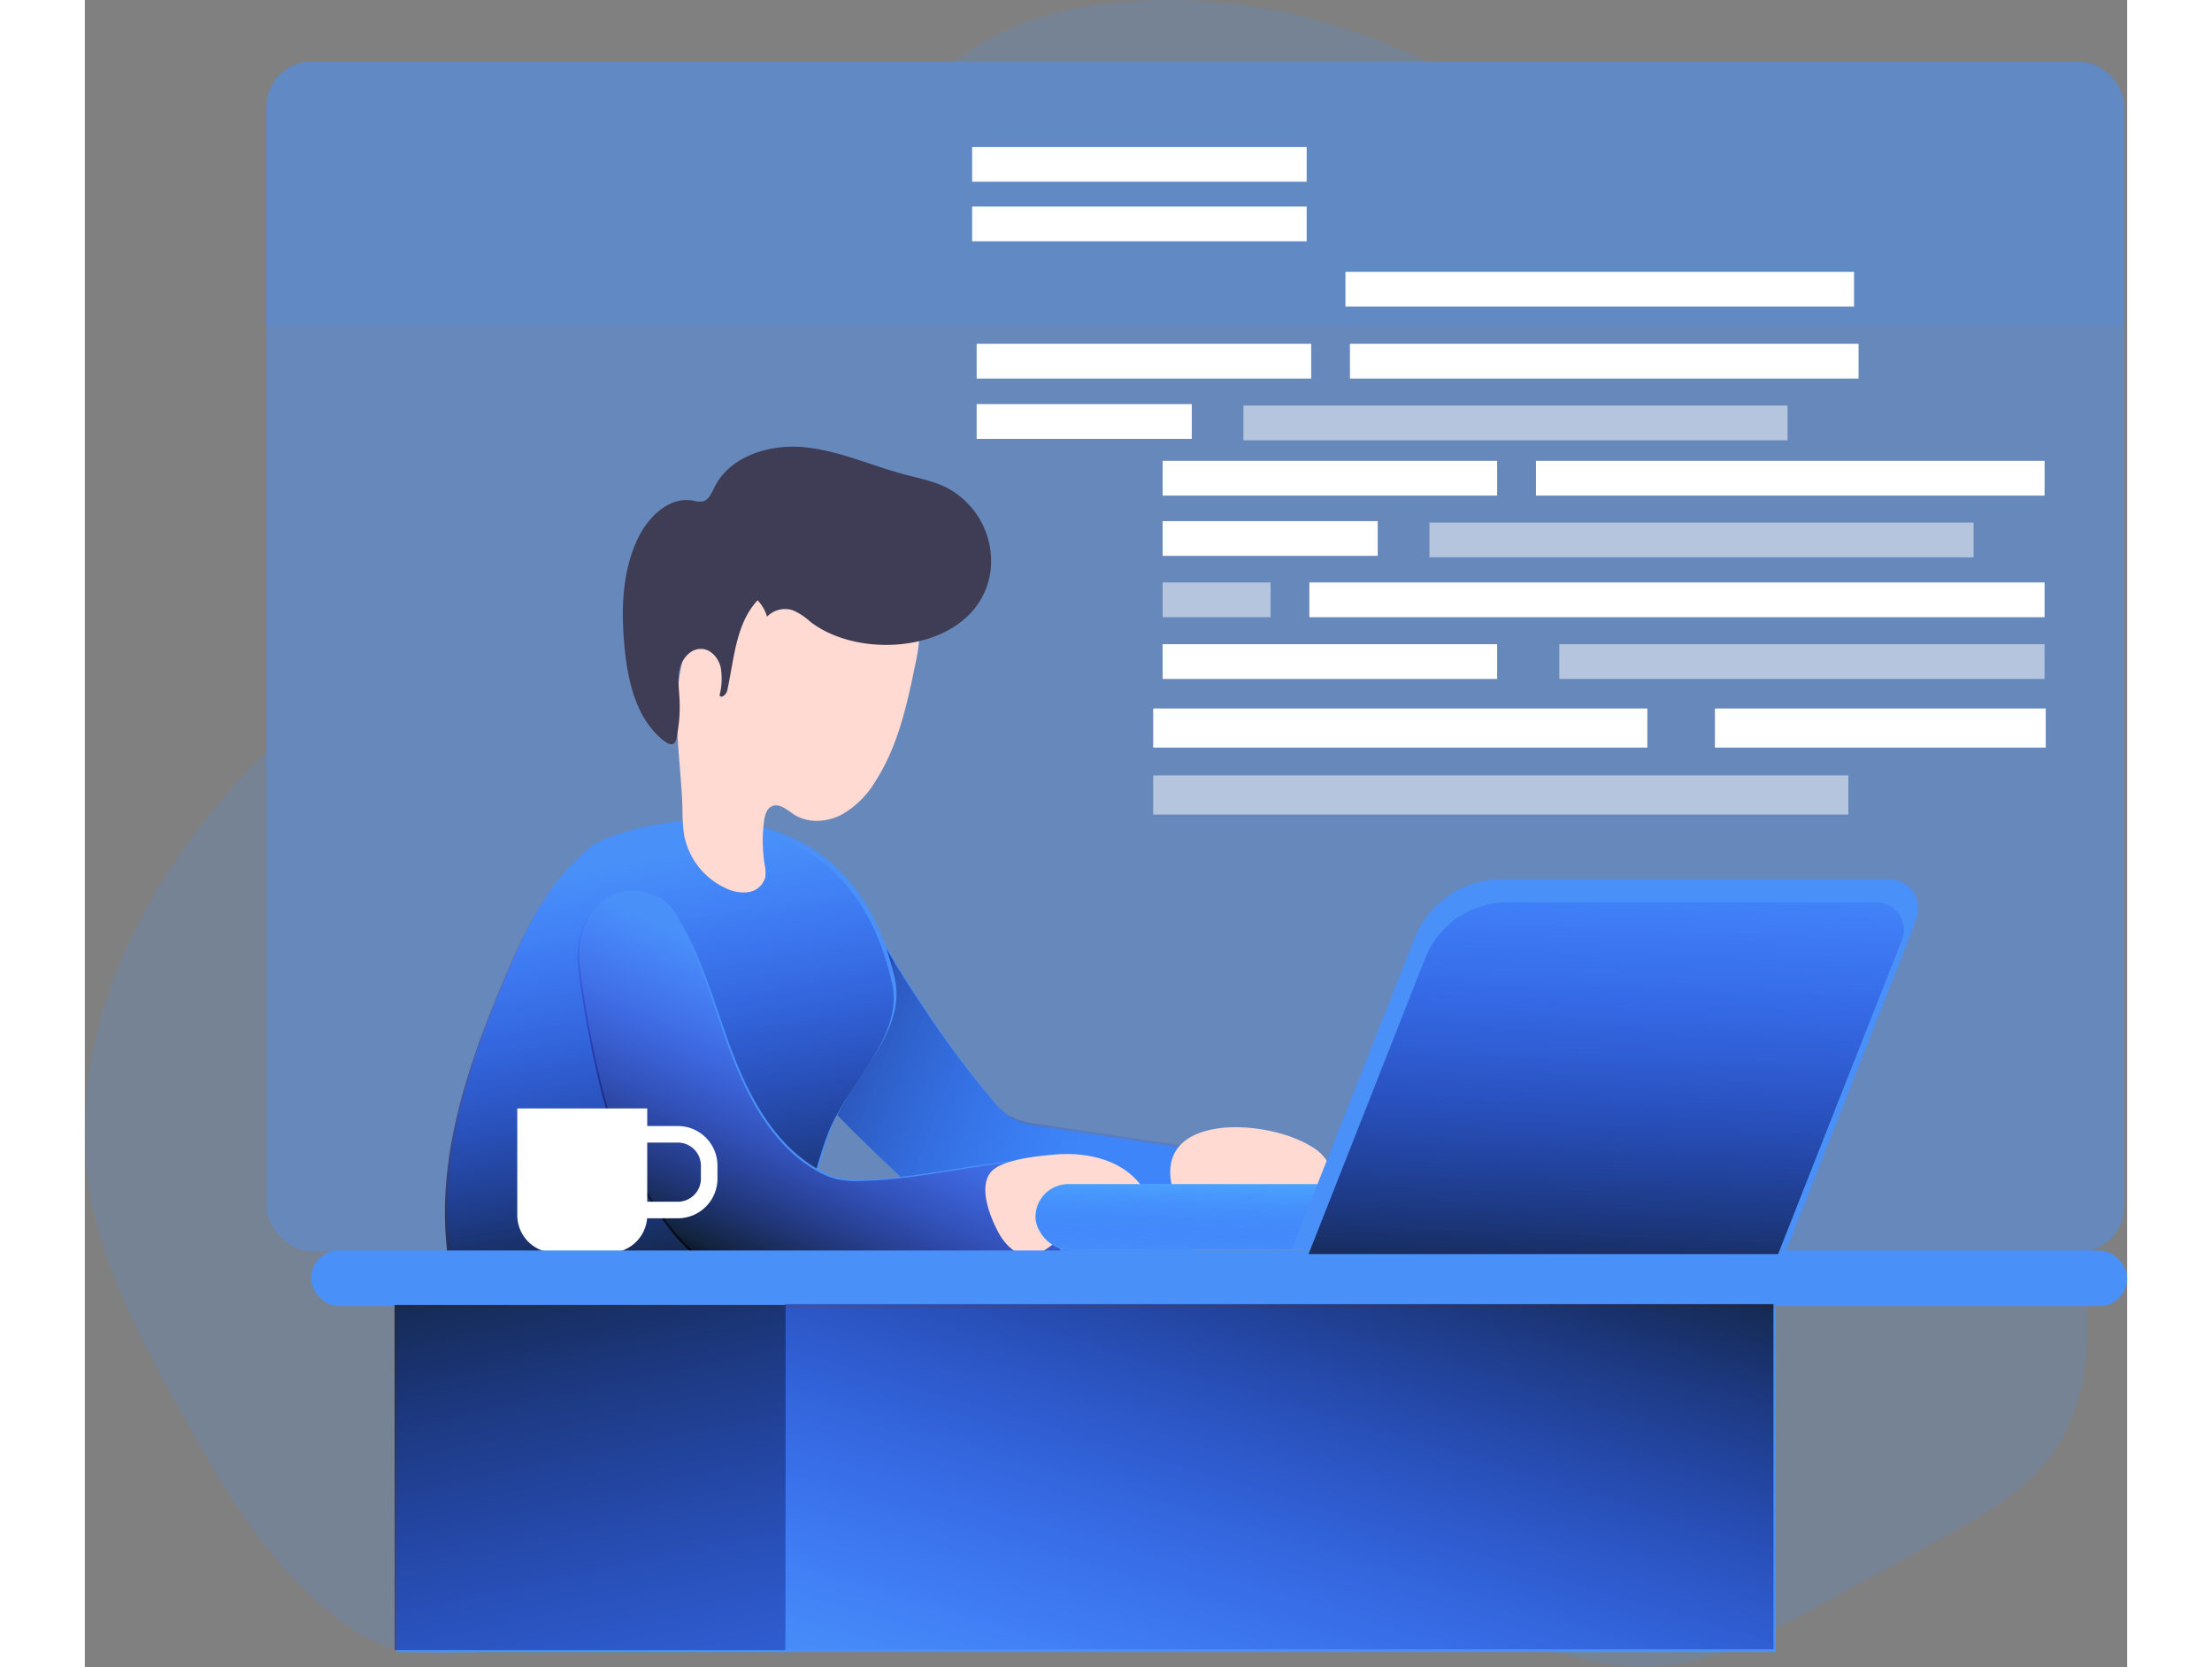 <?xml version="1.0" encoding="UTF-8" standalone="no"?>
<svg
   id="Layer_1"
   data-name="Layer 1"
   viewBox="0 0 407.22 332.41"
   width="406"
   height="306"
   class="illustration styles_illustrationTablet__1DWOa"
   version="1.1"
   sodipodi:docname="web-dev.svg"
   inkscape:version="1.4 (86a8ad7, 2024-10-11)"
   xmlns:inkscape="http://www.inkscape.org/namespaces/inkscape"
   xmlns:sodipodi="http://sodipodi.sourceforge.net/DTD/sodipodi-0.dtd"
   xmlns:xlink="http://www.w3.org/1999/xlink"
   xmlns="http://www.w3.org/2000/svg"
   xmlns:svg="http://www.w3.org/2000/svg">
  <rect x="0" y="0" width="407.22" height="332.41" fill="#808080" stroke="none"/>
  <sodipodi:namedview
     id="namedview41"
     pagecolor="#ffffff"
     bordercolor="#000000"
     borderopacity="0.25"
     inkscape:showpageshadow="2"
     inkscape:pageopacity="0.0"
     inkscape:pagecheckerboard="0"
     inkscape:deskcolor="#d1d1d1"
     inkscape:zoom="3.7666146"
     inkscape:cx="219.16232"
     inkscape:cy="-66.239854"
     inkscape:window-width="1920"
     inkscape:window-height="1017"
     inkscape:window-x="1912"
     inkscape:window-y="-8"
     inkscape:window-maximized="1"
     inkscape:current-layer="Layer_1" />
  <defs
     id="defs3">
    <linearGradient
       id="linearGradient295"
       x1="154.44"
       y1="220.63"
       x2="204.69"
       y2="239.78"
       gradientUnits="userSpaceOnUse"
       spreadMethod="pad">
      <stop
         offset="0.01"
         id="stop293"
         style="stop-color:#000000;stop-opacity:0;" />
      <stop
         offset="0.12"
         stop-opacity="0.75"
         id="stop294"
         style="stop-color:#4990f9;stop-opacity:1;" />
      <stop
         offset="1"
         stop-opacity="0"
         id="stop295"
         style="stop-color:#0000ff;stop-opacity:0;" />
    </linearGradient>
    <linearGradient
       id="linearGradient292"
       x1="154.44"
       y1="220.63"
       x2="204.69"
       y2="239.78"
       gradientUnits="userSpaceOnUse"
       spreadMethod="pad">
      <stop
         offset="0.01"
         id="stop290"
         style="stop-color:#000000;stop-opacity:1;" />
      <stop
         offset="0.12"
         stop-opacity="0.75"
         id="stop291" />
      <stop
         offset="1"
         stop-opacity="0"
         id="stop292"
         style="stop-color:#0000ff;stop-opacity:0.037;" />
    </linearGradient>
    <linearGradient
       id="linearGradient289"
       x1="154.44"
       y1="220.63"
       x2="204.69"
       y2="239.78"
       gradientUnits="userSpaceOnUse"
       spreadMethod="pad">
      <stop
         offset="0.01"
         id="stop287"
         style="stop-color:#000000;stop-opacity:0.344;" />
      <stop
         offset="0.12"
         stop-opacity="0.75"
         id="stop288" />
      <stop
         offset="1"
         stop-opacity="0"
         id="stop289" />
    </linearGradient>
    <linearGradient
       id="linearGradient286"
       x1="154.44"
       y1="220.63"
       x2="204.69"
       y2="239.78"
       gradientUnits="userSpaceOnUse"
       spreadMethod="pad">
      <stop
         offset="0.01"
         id="stop284"
         style="stop-color:#000000;stop-opacity:0.387;" />
      <stop
         offset="0.12"
         stop-opacity="0.75"
         id="stop285" />
      <stop
         offset="1"
         stop-opacity="0"
         id="stop286" />
    </linearGradient>
    <linearGradient
       id="linearGradient283"
       x1="154.44"
       y1="220.63"
       x2="204.69"
       y2="239.78"
       gradientUnits="userSpaceOnUse"
       spreadMethod="pad">
      <stop
         offset="0.01"
         id="stop281"
         style="stop-color:#000000;stop-opacity:0.562;" />
      <stop
         offset="0.12"
         stop-opacity="0.75"
         id="stop282" />
      <stop
         offset="1"
         stop-opacity="0"
         id="stop283" />
    </linearGradient>
    <linearGradient
       id="linearGradient280"
       x1="154.44"
       y1="220.63"
       x2="204.69"
       y2="239.78"
       gradientUnits="userSpaceOnUse"
       spreadMethod="pad">
      <stop
         offset="0.01"
         id="stop278"
         style="stop-color:#000000;stop-opacity:0.788;" />
      <stop
         offset="0.12"
         stop-opacity="0.75"
         id="stop279" />
      <stop
         offset="1"
         stop-opacity="0"
         id="stop280" />
    </linearGradient>
    <linearGradient
       id="linearGradient277"
       x1="154.44"
       y1="220.63"
       x2="204.69"
       y2="239.78"
       gradientUnits="userSpaceOnUse"
       spreadMethod="pad">
      <stop
         offset="0.01"
         id="stop275"
         style="stop-color:#000000;stop-opacity:0.881;" />
      <stop
         offset="0.12"
         stop-opacity="0.75"
         id="stop276" />
      <stop
         offset="1"
         stop-opacity="0"
         id="stop277" />
    </linearGradient>
    <linearGradient
       id="linearGradient274"
       x1="154.44"
       y1="220.63"
       x2="204.69"
       y2="239.78"
       gradientUnits="userSpaceOnUse"
       spreadMethod="pad">
      <stop
         offset="0.01"
         id="stop272" />
      <stop
         offset="0.12"
         stop-opacity="0.75"
         id="stop273"
         style="stop-color:#000000;stop-opacity:0.74;" />
      <stop
         offset="1"
         stop-opacity="0"
         id="stop274" />
    </linearGradient>
    <linearGradient
       id="linearGradient271"
       x1="154.44"
       y1="220.63"
       x2="204.69"
       y2="239.78"
       gradientUnits="userSpaceOnUse"
       spreadMethod="pad">
      <stop
         offset="0.01"
         id="stop269" />
      <stop
         offset="0.12"
         stop-opacity="0.75"
         id="stop270"
         style="stop-color:#000000;stop-opacity:0.74;" />
      <stop
         offset="1"
         stop-opacity="0"
         id="stop271" />
    </linearGradient>
    <linearGradient
       id="linearGradient268"
       x1="154.44"
       y1="220.63"
       x2="204.69"
       y2="239.78"
       gradientUnits="userSpaceOnUse"
       spreadMethod="pad">
      <stop
         offset="0.01"
         id="stop266" />
      <stop
         offset="0.12"
         stop-opacity="0.75"
         id="stop267"
         style="stop-color:#000000;stop-opacity:0.74;" />
      <stop
         offset="1"
         stop-opacity="0"
         id="stop268" />
    </linearGradient>
    <linearGradient
       id="linearGradient265"
       x1="154.44"
       y1="220.63"
       x2="204.69"
       y2="239.78"
       gradientUnits="userSpaceOnUse"
       spreadMethod="pad">
      <stop
         offset="0.01"
         id="stop263" />
      <stop
         offset="0.12"
         stop-opacity="0.75"
         id="stop264"
         style="stop-color:#000000;stop-opacity:0.74;" />
      <stop
         offset="1"
         stop-opacity="0"
         id="stop265" />
    </linearGradient>
    <linearGradient
       id="linearGradient262"
       x1="154.44"
       y1="220.63"
       x2="204.69"
       y2="239.78"
       gradientUnits="userSpaceOnUse"
       spreadMethod="pad">
      <stop
         offset="0.01"
         id="stop260" />
      <stop
         offset="0.12"
         stop-opacity="0.75"
         id="stop261"
         style="stop-color:#000000;stop-opacity:0.76;" />
      <stop
         offset="1"
         stop-opacity="0"
         id="stop262" />
    </linearGradient>
    <linearGradient
       id="linearGradient259"
       x1="154.44"
       y1="220.63"
       x2="204.69"
       y2="239.78"
       gradientUnits="userSpaceOnUse"
       spreadMethod="pad">
      <stop
         offset="0.01"
         id="stop257" />
      <stop
         offset="0.12"
         stop-opacity="0.75"
         id="stop258"
         style="stop-color:#000000;stop-opacity:0.5;" />
      <stop
         offset="1"
         stop-opacity="0"
         id="stop259" />
    </linearGradient>
    <linearGradient
       id="linearGradient256"
       x1="154.44"
       y1="220.63"
       x2="204.69"
       y2="239.78"
       gradientUnits="userSpaceOnUse"
       spreadMethod="pad">
      <stop
         offset="0.01"
         id="stop254" />
      <stop
         offset="0.12"
         stop-opacity="0.75"
         id="stop255"
         style="stop-color:#000000;stop-opacity:0.525;" />
      <stop
         offset="1"
         stop-opacity="0"
         id="stop256" />
    </linearGradient>
    <linearGradient
       id="linearGradient253"
       x1="154.44"
       y1="220.63"
       x2="204.69"
       y2="239.78"
       gradientUnits="userSpaceOnUse"
       spreadMethod="pad">
      <stop
         offset="0.01"
         id="stop251" />
      <stop
         offset="0.12"
         stop-opacity="0.75"
         id="stop252"
         style="stop-color:#000000;stop-opacity:0.65;" />
      <stop
         offset="1"
         stop-opacity="0"
         id="stop253" />
    </linearGradient>
    <linearGradient
       id="linearGradient250"
       x1="154.44"
       y1="220.63"
       x2="204.69"
       y2="239.78"
       gradientUnits="userSpaceOnUse"
       spreadMethod="pad">
      <stop
         offset="0.01"
         id="stop248" />
      <stop
         offset="0.12"
         stop-opacity="0.75"
         id="stop249"
         style="stop-color:#000000;stop-opacity:0.688;" />
      <stop
         offset="1"
         stop-opacity="0"
         id="stop250" />
    </linearGradient>
    <linearGradient
       id="linearGradient247"
       x1="154.44"
       y1="220.63"
       x2="204.69"
       y2="239.78"
       gradientUnits="userSpaceOnUse"
       spreadMethod="pad">
      <stop
         offset="0.01"
         id="stop245" />
      <stop
         offset="0.12"
         stop-opacity="0.75"
         id="stop246"
         style="stop-color:#000000;stop-opacity:0.694;" />
      <stop
         offset="1"
         stop-opacity="0"
         id="stop247" />
    </linearGradient>
    <linearGradient
       id="linearGradient244"
       x1="154.44"
       y1="220.63"
       x2="204.69"
       y2="239.78"
       gradientUnits="userSpaceOnUse"
       spreadMethod="pad">
      <stop
         offset="0.01"
         id="stop242" />
      <stop
         offset="0.12"
         stop-opacity="0.75"
         id="stop243"
         style="stop-color:#000000;stop-opacity:0.519;" />
      <stop
         offset="1"
         stop-opacity="0"
         id="stop244" />
    </linearGradient>
    <linearGradient
       id="linearGradient241"
       x1="154.44"
       y1="220.63"
       x2="204.69"
       y2="239.78"
       gradientUnits="userSpaceOnUse"
       spreadMethod="pad">
      <stop
         offset="0.01"
         id="stop239" />
      <stop
         offset="0.12"
         stop-opacity="0.75"
         id="stop240"
         style="stop-color:#000000;stop-opacity:0.5;" />
      <stop
         offset="1"
         stop-opacity="0"
         id="stop241" />
    </linearGradient>
    <linearGradient
       id="linearGradient238"
       x1="154.44"
       y1="220.63"
       x2="204.69"
       y2="239.78"
       gradientUnits="userSpaceOnUse"
       spreadMethod="pad">
      <stop
         offset="0.01"
         id="stop236" />
      <stop
         offset="0.12"
         stop-opacity="0.75"
         id="stop237"
         style="stop-color:#000000;stop-opacity:0.481;" />
      <stop
         offset="1"
         stop-opacity="0"
         id="stop238" />
    </linearGradient>
    <linearGradient
       id="linearGradient235"
       x1="154.44"
       y1="220.63"
       x2="204.69"
       y2="239.78"
       gradientUnits="userSpaceOnUse"
       spreadMethod="pad">
      <stop
         offset="0.01"
         id="stop233" />
      <stop
         offset="0.12"
         stop-opacity="0.75"
         id="stop234"
         style="stop-color:#000000;stop-opacity:0.394;" />
      <stop
         offset="1"
         stop-opacity="0"
         id="stop235" />
    </linearGradient>
    <linearGradient
       id="linearGradient232"
       x1="154.44"
       y1="220.63"
       x2="204.69"
       y2="239.78"
       gradientUnits="userSpaceOnUse"
       spreadMethod="pad">
      <stop
         offset="0.01"
         id="stop230" />
      <stop
         offset="0.12"
         stop-opacity="0.75"
         id="stop231"
         style="stop-color:#000000;stop-opacity:0.306;" />
      <stop
         offset="1"
         stop-opacity="0"
         id="stop232" />
    </linearGradient>
    <linearGradient
       id="linearGradient229"
       x1="154.44"
       y1="220.63"
       x2="204.69"
       y2="239.78"
       gradientUnits="userSpaceOnUse"
       spreadMethod="pad">
      <stop
         offset="0.01"
         id="stop227" />
      <stop
         offset="0.12"
         stop-opacity="0.75"
         id="stop228"
         style="stop-color:#000000;stop-opacity:0.3;" />
      <stop
         offset="1"
         stop-opacity="0"
         id="stop229" />
    </linearGradient>
    <linearGradient
       id="linearGradient226"
       x1="154.44"
       y1="220.63"
       x2="204.69"
       y2="239.78"
       gradientUnits="userSpaceOnUse"
       spreadMethod="pad">
      <stop
         offset="0.01"
         id="stop224" />
      <stop
         offset="0.12"
         stop-opacity="0.75"
         id="stop225"
         style="stop-color:#000000;stop-opacity:0.306;" />
      <stop
         offset="1"
         stop-opacity="0"
         id="stop226" />
    </linearGradient>
    <linearGradient
       id="linearGradient223"
       x1="154.44"
       y1="220.63"
       x2="204.69"
       y2="239.78"
       gradientUnits="userSpaceOnUse"
       spreadMethod="pad">
      <stop
         offset="0.01"
         id="stop221" />
      <stop
         offset="0.12"
         stop-opacity="0.75"
         id="stop222"
         style="stop-color:#000000;stop-opacity:0.325;" />
      <stop
         offset="1"
         stop-opacity="0"
         id="stop223" />
    </linearGradient>
    <linearGradient
       id="linearGradient220"
       x1="154.44"
       y1="220.63"
       x2="204.69"
       y2="239.78"
       gradientUnits="userSpaceOnUse"
       spreadMethod="pad">
      <stop
         offset="0.01"
         id="stop218" />
      <stop
         offset="0.12"
         stop-opacity="0.75"
         id="stop219"
         style="stop-color:#000000;stop-opacity:0.338;" />
      <stop
         offset="1"
         stop-opacity="0"
         id="stop220" />
    </linearGradient>
    <linearGradient
       id="linearGradient217"
       x1="154.44"
       y1="220.63"
       x2="204.69"
       y2="239.78"
       gradientUnits="userSpaceOnUse"
       spreadMethod="pad">
      <stop
         offset="0.01"
         id="stop215" />
      <stop
         offset="0.12"
         stop-opacity="0.75"
         id="stop216"
         style="stop-color:#000000;stop-opacity:0.363;" />
      <stop
         offset="1"
         stop-opacity="0"
         id="stop217" />
    </linearGradient>
    <linearGradient
       id="linearGradient214"
       x1="154.44"
       y1="220.63"
       x2="204.69"
       y2="239.78"
       gradientUnits="userSpaceOnUse"
       spreadMethod="pad">
      <stop
         offset="0.01"
         id="stop212" />
      <stop
         offset="0.12"
         stop-opacity="0.75"
         id="stop213"
         style="stop-color:#000000;stop-opacity:0.419;" />
      <stop
         offset="1"
         stop-opacity="0"
         id="stop214" />
    </linearGradient>
    <linearGradient
       id="linearGradient211"
       x1="154.44"
       y1="220.63"
       x2="204.69"
       y2="239.78"
       gradientUnits="userSpaceOnUse"
       spreadMethod="pad">
      <stop
         offset="0.01"
         id="stop209" />
      <stop
         offset="0.12"
         stop-opacity="0.75"
         id="stop210"
         style="stop-color:#000000;stop-opacity:0.569;" />
      <stop
         offset="1"
         stop-opacity="0"
         id="stop211" />
    </linearGradient>
    <linearGradient
       id="linearGradient208"
       x1="154.44"
       y1="220.63"
       x2="204.69"
       y2="239.78"
       gradientUnits="userSpaceOnUse"
       spreadMethod="pad">
      <stop
         offset="0.01"
         id="stop206" />
      <stop
         offset="0.12"
         stop-opacity="0.75"
         id="stop207"
         style="stop-color:#000000;stop-opacity:0.6;" />
      <stop
         offset="1"
         stop-opacity="0"
         id="stop208" />
    </linearGradient>
    <linearGradient
       id="linearGradient205"
       x1="154.44"
       y1="220.63"
       x2="204.69"
       y2="239.78"
       gradientUnits="userSpaceOnUse"
       spreadMethod="pad">
      <stop
         offset="0.01"
         id="stop203" />
      <stop
         offset="0.12"
         stop-opacity="0.75"
         id="stop204"
         style="stop-color:#000000;stop-opacity:0.606;" />
      <stop
         offset="1"
         stop-opacity="0"
         id="stop205" />
    </linearGradient>
    <linearGradient
       id="linearGradient202"
       x1="154.44"
       y1="220.63"
       x2="204.69"
       y2="239.78"
       gradientUnits="userSpaceOnUse"
       spreadMethod="pad">
      <stop
         offset="0.01"
         id="stop200" />
      <stop
         offset="0.12"
         stop-opacity="0.75"
         id="stop201" />
      <stop
         offset="1"
         stop-opacity="0"
         id="stop202"
         style="stop-color:#00004e;stop-opacity:0;" />
    </linearGradient>
    <linearGradient
       id="linearGradient199"
       x1="154.44"
       y1="220.63"
       x2="204.69"
       y2="239.78"
       gradientUnits="userSpaceOnUse"
       spreadMethod="pad">
      <stop
         offset="0.01"
         id="stop197" />
      <stop
         offset="0.12"
         stop-opacity="0.75"
         id="stop198" />
      <stop
         offset="1"
         stop-opacity="0"
         id="stop199"
         style="stop-color:#000033;stop-opacity:0;" />
    </linearGradient>
    <linearGradient
       id="linearGradient196"
       x1="154.44"
       y1="220.63"
       x2="204.69"
       y2="239.78"
       gradientUnits="userSpaceOnUse"
       spreadMethod="pad">
      <stop
         offset="0.01"
         id="stop194" />
      <stop
         offset="0.12"
         stop-opacity="0.75"
         id="stop195" />
      <stop
         offset="1"
         stop-opacity="0"
         id="stop196"
         style="stop-color:#000020;stop-opacity:0;" />
    </linearGradient>
    <linearGradient
       id="linearGradient193"
       x1="154.44"
       y1="220.63"
       x2="204.69"
       y2="239.78"
       gradientUnits="userSpaceOnUse"
       spreadMethod="pad">
      <stop
         offset="0.01"
         id="stop191" />
      <stop
         offset="0.12"
         stop-opacity="0.75"
         id="stop192" />
      <stop
         offset="1"
         stop-opacity="0"
         id="stop193"
         style="stop-color:#000010;stop-opacity:0;" />
    </linearGradient>
    <linearGradient
       id="linearGradient190"
       x1="154.44"
       y1="220.63"
       x2="204.69"
       y2="239.78"
       gradientUnits="userSpaceOnUse"
       spreadMethod="pad">
      <stop
         offset="0.01"
         id="stop188" />
      <stop
         offset="0.12"
         stop-opacity="0.75"
         id="stop189" />
      <stop
         offset="1"
         stop-opacity="0"
         id="stop190"
         style="stop-color:#00000a;stop-opacity:0;" />
    </linearGradient>
    <linearGradient
       id="linearGradient187"
       x1="154.44"
       y1="220.63"
       x2="204.69"
       y2="239.78"
       gradientUnits="userSpaceOnUse"
       spreadMethod="pad">
      <stop
         offset="0.01"
         id="stop185" />
      <stop
         offset="0.12"
         stop-opacity="0.75"
         id="stop186" />
      <stop
         offset="1"
         stop-opacity="0"
         id="stop187"
         style="stop-color:#4990f9;stop-opacity:0;" />
    </linearGradient>
    <linearGradient
       id="linearGradient184"
       x1="154.44"
       y1="220.63"
       x2="204.69"
       y2="239.78"
       gradientUnits="userSpaceOnUse"
       spreadMethod="pad">
      <stop
         offset="0.01"
         id="stop182" />
      <stop
         offset="0.12"
         stop-opacity="0.75"
         id="stop183" />
      <stop
         offset="1"
         stop-opacity="0"
         id="stop184"
         style="stop-color:#000000;stop-opacity:0.094;" />
    </linearGradient>
    <linearGradient
       id="linearGradient181"
       x1="154.44"
       y1="220.63"
       x2="204.69"
       y2="239.78"
       gradientUnits="userSpaceOnUse"
       spreadMethod="pad">
      <stop
         offset="0.01"
         id="stop179" />
      <stop
         offset="0.12"
         stop-opacity="0.75"
         id="stop180" />
      <stop
         offset="1"
         stop-opacity="0"
         id="stop181"
         style="stop-color:#000000;stop-opacity:0.531;" />
    </linearGradient>
    <linearGradient
       id="linearGradient178"
       x1="154.44"
       y1="220.63"
       x2="204.69"
       y2="239.78"
       gradientUnits="userSpaceOnUse"
       spreadMethod="pad">
      <stop
         offset="0.01"
         id="stop176" />
      <stop
         offset="0.12"
         stop-opacity="0.75"
         id="stop177" />
      <stop
         offset="1"
         stop-opacity="0"
         id="stop178"
         style="stop-color:#000000;stop-opacity:0.525;" />
    </linearGradient>
    <linearGradient
       id="linearGradient175"
       x1="154.44"
       y1="220.63"
       x2="204.69"
       y2="239.78"
       gradientUnits="userSpaceOnUse"
       spreadMethod="pad">
      <stop
         offset="0.01"
         id="stop173" />
      <stop
         offset="0.12"
         stop-opacity="0.75"
         id="stop174" />
      <stop
         offset="1"
         stop-opacity="0"
         id="stop175"
         style="stop-color:#000000;stop-opacity:0.494;" />
    </linearGradient>
    <linearGradient
       id="linearGradient172"
       x1="154.44"
       y1="220.63"
       x2="204.69"
       y2="239.78"
       gradientUnits="userSpaceOnUse"
       spreadMethod="pad">
      <stop
         offset="0.01"
         id="stop170" />
      <stop
         offset="0.12"
         stop-opacity="0.75"
         id="stop171" />
      <stop
         offset="1"
         stop-opacity="0"
         id="stop172"
         style="stop-color:#000000;stop-opacity:0.463;" />
    </linearGradient>
    <linearGradient
       id="linearGradient169"
       x1="154.44"
       y1="220.63"
       x2="204.69"
       y2="239.78"
       gradientUnits="userSpaceOnUse"
       spreadMethod="pad">
      <stop
         offset="0.01"
         id="stop167" />
      <stop
         offset="0.12"
         stop-opacity="0.75"
         id="stop168" />
      <stop
         offset="1"
         stop-opacity="0"
         id="stop169"
         style="stop-color:#000000;stop-opacity:0.369;" />
    </linearGradient>
    <linearGradient
       id="linearGradient166"
       x1="154.44"
       y1="220.63"
       x2="204.69"
       y2="239.78"
       gradientUnits="userSpaceOnUse"
       spreadMethod="pad">
      <stop
         offset="0.01"
         id="stop164" />
      <stop
         offset="0.12"
         stop-opacity="0.75"
         id="stop165" />
      <stop
         offset="1"
         stop-opacity="0"
         id="stop166"
         style="stop-color:#000000;stop-opacity:0.219;" />
    </linearGradient>
    <linearGradient
       id="linearGradient163"
       x1="154.44"
       y1="220.63"
       x2="204.69"
       y2="239.78"
       gradientUnits="userSpaceOnUse"
       spreadMethod="pad">
      <stop
         offset="0.01"
         id="stop161" />
      <stop
         offset="0.12"
         stop-opacity="0.75"
         id="stop162" />
      <stop
         offset="1"
         stop-opacity="0"
         id="stop163"
         style="stop-color:#000000;stop-opacity:0.113;" />
    </linearGradient>
    <linearGradient
       id="linearGradient160"
       x1="154.44"
       y1="220.63"
       x2="204.69"
       y2="239.78"
       gradientUnits="userSpaceOnUse"
       spreadMethod="pad">
      <stop
         offset="0.01"
         id="stop158" />
      <stop
         offset="0.12"
         stop-opacity="0.75"
         id="stop159" />
      <stop
         offset="1"
         stop-opacity="0"
         id="stop160"
         style="stop-color:#000000;stop-opacity:0.037;" />
    </linearGradient>
    <linearGradient
       id="linearGradient157"
       x1="154.44"
       y1="220.63"
       x2="204.69"
       y2="239.78"
       gradientUnits="userSpaceOnUse"
       spreadMethod="pad">
      <stop
         offset="0.01"
         id="stop155" />
      <stop
         offset="0.12"
         stop-opacity="0.75"
         id="stop156" />
      <stop
         offset="1"
         stop-opacity="0"
         id="stop157"
         style="stop-color:#000000;stop-opacity:0.025;" />
    </linearGradient>
    <linearGradient
       id="linearGradient154"
       x1="154.44"
       y1="220.63"
       x2="204.69"
       y2="239.78"
       gradientUnits="userSpaceOnUse"
       spreadMethod="pad">
      <stop
         offset="0.01"
         id="stop152" />
      <stop
         offset="0.12"
         stop-opacity="0.75"
         id="stop153" />
      <stop
         offset="1"
         stop-opacity="0"
         id="stop154"
         style="stop-color:#000041;stop-opacity:0;" />
    </linearGradient>
    <linearGradient
       id="linearGradient151"
       x1="154.44"
       y1="220.63"
       x2="204.69"
       y2="239.78"
       gradientUnits="userSpaceOnUse"
       spreadMethod="pad">
      <stop
         offset="0.01"
         id="stop149" />
      <stop
         offset="0.12"
         stop-opacity="0.75"
         id="stop150" />
      <stop
         offset="1"
         stop-opacity="0"
         id="stop151"
         style="stop-color:#000039;stop-opacity:0;" />
    </linearGradient>
    <linearGradient
       id="linearGradient148"
       x1="154.44"
       y1="220.63"
       x2="204.69"
       y2="239.78"
       gradientUnits="userSpaceOnUse"
       spreadMethod="pad">
      <stop
         offset="0.01"
         id="stop146" />
      <stop
         offset="0.12"
         stop-opacity="0.75"
         id="stop147" />
      <stop
         offset="1"
         stop-opacity="0"
         id="stop148"
         style="stop-color:#000021;stop-opacity:0;" />
    </linearGradient>
    <linearGradient
       id="linearGradient145"
       x1="154.44"
       y1="220.63"
       x2="204.69"
       y2="239.78"
       gradientUnits="userSpaceOnUse"
       spreadMethod="pad">
      <stop
         offset="0.01"
         id="stop143" />
      <stop
         offset="0.12"
         stop-opacity="0.75"
         id="stop144" />
      <stop
         offset="1"
         stop-opacity="0"
         id="stop145"
         style="stop-color:#000005;stop-opacity:0;" />
    </linearGradient>
    <linearGradient
       id="linearGradient142"
       x1="154.44"
       y1="220.63"
       x2="204.69"
       y2="239.78"
       gradientUnits="userSpaceOnUse"
       spreadMethod="pad">
      <stop
         offset="0.01"
         id="stop140" />
      <stop
         offset="0.12"
         stop-opacity="0.75"
         id="stop141" />
      <stop
         offset="1"
         stop-opacity="0"
         id="stop142"
         style="stop-color:#000003;stop-opacity:0;" />
    </linearGradient>
    <linearGradient
       id="linearGradient139"
       x1="154.44"
       y1="220.63"
       x2="204.69"
       y2="239.78"
       gradientUnits="userSpaceOnUse"
       spreadMethod="pad">
      <stop
         offset="0.01"
         id="stop137" />
      <stop
         offset="0.12"
         stop-opacity="0.75"
         id="stop138" />
      <stop
         offset="1"
         stop-opacity="0"
         id="stop139"
         style="stop-color:#00007c;stop-opacity:0;" />
    </linearGradient>
    <linearGradient
       id="linearGradient136"
       x1="154.44"
       y1="220.63"
       x2="204.69"
       y2="239.78"
       gradientUnits="userSpaceOnUse"
       spreadMethod="pad">
      <stop
         offset="0.01"
         id="stop134" />
      <stop
         offset="0.12"
         stop-opacity="0.75"
         id="stop135" />
      <stop
         offset="1"
         stop-opacity="0"
         id="stop136"
         style="stop-color:#00007b;stop-opacity:0;" />
    </linearGradient>
    <linearGradient
       id="linearGradient133"
       x1="154.44"
       y1="220.63"
       x2="204.69"
       y2="239.78"
       gradientUnits="userSpaceOnUse"
       spreadMethod="pad">
      <stop
         offset="0.01"
         id="stop131" />
      <stop
         offset="0.12"
         stop-opacity="0.75"
         id="stop132" />
      <stop
         offset="1"
         stop-opacity="0"
         id="stop133"
         style="stop-color:#000074;stop-opacity:0;" />
    </linearGradient>
    <linearGradient
       id="linearGradient130"
       x1="154.44"
       y1="220.63"
       x2="204.69"
       y2="239.78"
       gradientUnits="userSpaceOnUse"
       spreadMethod="pad">
      <stop
         offset="0.01"
         id="stop128" />
      <stop
         offset="0.12"
         stop-opacity="0.75"
         id="stop129" />
      <stop
         offset="1"
         stop-opacity="0"
         id="stop130"
         style="stop-color:#000070;stop-opacity:0;" />
    </linearGradient>
    <linearGradient
       id="linearGradient127"
       x1="154.44"
       y1="220.63"
       x2="204.69"
       y2="239.78"
       gradientUnits="userSpaceOnUse"
       spreadMethod="pad">
      <stop
         offset="0.01"
         id="stop125" />
      <stop
         offset="0.12"
         stop-opacity="0.75"
         id="stop126" />
      <stop
         offset="1"
         stop-opacity="0"
         id="stop127"
         style="stop-color:#000059;stop-opacity:0;" />
    </linearGradient>
    <linearGradient
       id="linearGradient124"
       x1="154.44"
       y1="220.63"
       x2="204.69"
       y2="239.78"
       gradientUnits="userSpaceOnUse"
       spreadMethod="pad">
      <stop
         offset="0.01"
         id="stop122" />
      <stop
         offset="0.12"
         stop-opacity="0.75"
         id="stop123" />
      <stop
         offset="1"
         stop-opacity="0"
         id="stop124"
         style="stop-color:#00003b;stop-opacity:0;" />
    </linearGradient>
    <linearGradient
       id="linearGradient121"
       x1="154.44"
       y1="220.63"
       x2="204.69"
       y2="239.78"
       gradientUnits="userSpaceOnUse"
       spreadMethod="pad">
      <stop
         offset="0.01"
         id="stop119" />
      <stop
         offset="0.12"
         stop-opacity="0.75"
         id="stop120" />
      <stop
         offset="1"
         stop-opacity="0"
         id="stop121"
         style="stop-color:#000028;stop-opacity:0;" />
    </linearGradient>
    <linearGradient
       id="linearGradient118"
       x1="154.44"
       y1="220.63"
       x2="204.69"
       y2="239.78"
       gradientUnits="userSpaceOnUse"
       spreadMethod="pad">
      <stop
         offset="0.01"
         id="stop116" />
      <stop
         offset="0.12"
         stop-opacity="0.75"
         id="stop117" />
      <stop
         offset="1"
         stop-opacity="0"
         id="stop118"
         style="stop-color:#00001b;stop-opacity:0;" />
    </linearGradient>
    <linearGradient
       id="linearGradient115"
       x1="154.44"
       y1="220.63"
       x2="204.69"
       y2="239.78"
       gradientUnits="userSpaceOnUse"
       spreadMethod="pad">
      <stop
         offset="0.01"
         id="stop113" />
      <stop
         offset="0.12"
         stop-opacity="0.75"
         id="stop114" />
      <stop
         offset="1"
         stop-opacity="0"
         id="stop115"
         style="stop-color:#00001a;stop-opacity:0;" />
    </linearGradient>
    <linearGradient
       id="linearGradient112"
       x1="154.44"
       y1="220.63"
       x2="204.69"
       y2="239.78"
       gradientUnits="userSpaceOnUse"
       spreadMethod="pad">
      <stop
         offset="0.01"
         id="stop110" />
      <stop
         offset="0.12"
         stop-opacity="0.75"
         id="stop111" />
      <stop
         offset="1"
         stop-opacity="0"
         id="stop112"
         style="stop-color:#0000ef;stop-opacity:0;" />
    </linearGradient>
    <linearGradient
       id="linearGradient109"
       x1="154.44"
       y1="220.63"
       x2="204.69"
       y2="239.78"
       gradientUnits="userSpaceOnUse"
       spreadMethod="pad">
      <stop
         offset="0.01"
         id="stop107" />
      <stop
         offset="0.12"
         stop-opacity="0.75"
         id="stop108" />
      <stop
         offset="1"
         stop-opacity="0"
         id="stop109"
         style="stop-color:#0000fa;stop-opacity:0;" />
    </linearGradient>
    <linearGradient
       id="linearGradient106"
       x1="154.44"
       y1="220.63"
       x2="204.69"
       y2="239.78"
       gradientUnits="userSpaceOnUse"
       spreadMethod="pad">
      <stop
         offset="0.01"
         id="stop104" />
      <stop
         offset="0.12"
         stop-opacity="0.75"
         id="stop105" />
      <stop
         offset="1"
         stop-opacity="0"
         id="stop106"
         style="stop-color:#0000ff;stop-opacity:0;" />
    </linearGradient>
    <linearGradient
       id="linearGradient103"
       x1="154.44"
       y1="220.63"
       x2="204.69"
       y2="239.78"
       gradientUnits="userSpaceOnUse"
       spreadMethod="pad">
      <stop
         offset="0.01"
         id="stop101" />
      <stop
         offset="0.12"
         stop-opacity="0.75"
         id="stop102" />
      <stop
         offset="1"
         stop-opacity="0"
         id="stop103"
         style="stop-color:#0000ff;stop-opacity:0;" />
    </linearGradient>
    <linearGradient
       id="linearGradient100"
       x1="154.44"
       y1="220.63"
       x2="204.69"
       y2="239.78"
       gradientUnits="userSpaceOnUse"
       spreadMethod="pad">
      <stop
         offset="0.01"
         id="stop98" />
      <stop
         offset="0.12"
         stop-opacity="0.75"
         id="stop99" />
      <stop
         offset="1"
         stop-opacity="0"
         id="stop100"
         style="stop-color:#0000ff;stop-opacity:0;" />
    </linearGradient>
    <linearGradient
       id="linearGradient97"
       x1="154.44"
       y1="220.63"
       x2="204.69"
       y2="239.78"
       gradientUnits="userSpaceOnUse"
       spreadMethod="pad">
      <stop
         offset="0.01"
         id="stop95" />
      <stop
         offset="0.12"
         stop-opacity="0.75"
         id="stop96" />
      <stop
         offset="1"
         stop-opacity="0"
         id="stop97"
         style="stop-color:#0000ff;stop-opacity:0;" />
    </linearGradient>
    <linearGradient
       id="linearGradient94"
       x1="154.44"
       y1="220.63"
       x2="204.69"
       y2="239.78"
       gradientUnits="userSpaceOnUse"
       spreadMethod="pad">
      <stop
         offset="0.01"
         id="stop92" />
      <stop
         offset="0.12"
         stop-opacity="0.75"
         id="stop93" />
      <stop
         offset="1"
         stop-opacity="0"
         id="stop94"
         style="stop-color:#0000ff;stop-opacity:0;" />
    </linearGradient>
    <linearGradient
       id="linearGradient91"
       x1="154.44"
       y1="220.63"
       x2="204.69"
       y2="239.78"
       gradientUnits="userSpaceOnUse"
       spreadMethod="pad">
      <stop
         offset="0.01"
         id="stop89" />
      <stop
         offset="0.12"
         stop-opacity="0.75"
         id="stop90" />
      <stop
         offset="1"
         stop-opacity="0"
         id="stop91"
         style="stop-color:#0000ff;stop-opacity:0;" />
    </linearGradient>
    <linearGradient
       id="linearGradient88"
       x1="154.44"
       y1="220.63"
       x2="204.69"
       y2="239.78"
       gradientUnits="userSpaceOnUse"
       spreadMethod="pad">
      <stop
         offset="0.01"
         id="stop86" />
      <stop
         offset="0.12"
         stop-opacity="0.75"
         id="stop87" />
      <stop
         offset="1"
         stop-opacity="0"
         id="stop88"
         style="stop-color:#0000ff;stop-opacity:0;" />
    </linearGradient>
    <linearGradient
       id="linearGradient85"
       x1="154.44"
       y1="220.63"
       x2="204.69"
       y2="239.78"
       gradientUnits="userSpaceOnUse"
       spreadMethod="pad">
      <stop
         offset="0.01"
         id="stop83" />
      <stop
         offset="0.12"
         stop-opacity="0.75"
         id="stop84" />
      <stop
         offset="1"
         stop-opacity="0"
         id="stop85"
         style="stop-color:#0000ff;stop-opacity:0;" />
    </linearGradient>
    <linearGradient
       id="linearGradient82"
       x1="154.44"
       y1="220.63"
       x2="204.69"
       y2="239.78"
       gradientUnits="userSpaceOnUse"
       spreadMethod="pad">
      <stop
         offset="0.01"
         id="stop80" />
      <stop
         offset="0.12"
         stop-opacity="0.75"
         id="stop81" />
      <stop
         offset="1"
         stop-opacity="0"
         id="stop82"
         style="stop-color:#0000ff;stop-opacity:0;" />
    </linearGradient>
    <linearGradient
       id="linearGradient79"
       x1="154.44"
       y1="220.63"
       x2="204.69"
       y2="239.78"
       gradientUnits="userSpaceOnUse"
       spreadMethod="pad">
      <stop
         offset="0.01"
         id="stop77" />
      <stop
         offset="0.12"
         stop-opacity="0.75"
         id="stop78" />
      <stop
         offset="1"
         stop-opacity="0"
         id="stop79"
         style="stop-color:#0000f5;stop-opacity:0;" />
    </linearGradient>
    <linearGradient
       id="linearGradient76"
       x1="154.44"
       y1="220.63"
       x2="204.69"
       y2="239.78"
       gradientUnits="userSpaceOnUse"
       spreadMethod="pad">
      <stop
         offset="0.01"
         id="stop74" />
      <stop
         offset="0.12"
         stop-opacity="0.75"
         id="stop75" />
      <stop
         offset="1"
         stop-opacity="0"
         id="stop76"
         style="stop-color:#0000d6;stop-opacity:0;" />
    </linearGradient>
    <linearGradient
       id="linearGradient73"
       x1="154.44"
       y1="220.63"
       x2="204.69"
       y2="239.78"
       gradientUnits="userSpaceOnUse"
       spreadMethod="pad">
      <stop
         offset="0.01"
         id="stop71" />
      <stop
         offset="0.12"
         stop-opacity="0.75"
         id="stop72" />
      <stop
         offset="1"
         stop-opacity="0"
         id="stop73"
         style="stop-color:#0000b7;stop-opacity:0;" />
    </linearGradient>
    <linearGradient
       id="linearGradient70"
       x1="154.44"
       y1="220.63"
       x2="204.69"
       y2="239.78"
       gradientUnits="userSpaceOnUse"
       spreadMethod="pad">
      <stop
         offset="0.01"
         id="stop68" />
      <stop
         offset="0.12"
         stop-opacity="0.75"
         id="stop69" />
      <stop
         offset="1"
         stop-opacity="0"
         id="stop70"
         style="stop-color:#000091;stop-opacity:0;" />
    </linearGradient>
    <linearGradient
       id="linearGradient67"
       x1="154.44"
       y1="220.63"
       x2="204.69"
       y2="239.78"
       gradientUnits="userSpaceOnUse"
       spreadMethod="pad">
      <stop
         offset="0.01"
         id="stop65" />
      <stop
         offset="0.12"
         stop-opacity="0.75"
         id="stop66" />
      <stop
         offset="1"
         stop-opacity="0"
         id="stop67"
         style="stop-color:#000068;stop-opacity:0;" />
    </linearGradient>
    <linearGradient
       id="linearGradient64"
       x1="154.44"
       y1="220.63"
       x2="204.69"
       y2="239.78"
       gradientUnits="userSpaceOnUse"
       spreadMethod="pad">
      <stop
         offset="0.01"
         id="stop62" />
      <stop
         offset="0.12"
         stop-opacity="0.75"
         id="stop63" />
      <stop
         offset="1"
         stop-opacity="0"
         id="stop64"
         style="stop-color:#000040;stop-opacity:0;" />
    </linearGradient>
    <linearGradient
       id="linearGradient61"
       x1="154.44"
       y1="220.63"
       x2="204.69"
       y2="239.78"
       gradientUnits="userSpaceOnUse"
       spreadMethod="pad">
      <stop
         offset="0.01"
         id="stop59" />
      <stop
         offset="0.12"
         stop-opacity="0.75"
         id="stop60" />
      <stop
         offset="1"
         stop-opacity="0"
         id="stop61"
         style="stop-color:#000025;stop-opacity:0;" />
    </linearGradient>
    <linearGradient
       id="linearGradient58"
       x1="154.44"
       y1="220.63"
       x2="204.69"
       y2="239.78"
       gradientUnits="userSpaceOnUse"
       spreadMethod="pad">
      <stop
         offset="0.01"
         id="stop56" />
      <stop
         offset="0.12"
         stop-opacity="0.75"
         id="stop57" />
      <stop
         offset="1"
         stop-opacity="0"
         id="stop58"
         style="stop-color:#000012;stop-opacity:0;" />
    </linearGradient>
    <linearGradient
       id="linearGradient55"
       x1="154.44"
       y1="220.63"
       x2="204.69"
       y2="239.78"
       gradientUnits="userSpaceOnUse">
      <stop
         offset="0.01"
         id="stop53" />
      <stop
         offset="0.12"
         stop-opacity="0.75"
         id="stop54" />
      <stop
         offset="1"
         stop-opacity="0"
         id="stop55"
         style="stop-color:#00000d;stop-opacity:0;" />
    </linearGradient>
    <linearGradient
       id="linearGradient52"
       x1="154.44"
       y1="220.63"
       x2="204.69"
       y2="239.78"
       gradientUnits="userSpaceOnUse">
      <stop
         offset="0.01"
         id="stop50" />
      <stop
         offset="0.12"
         stop-opacity="0.75"
         id="stop51" />
      <stop
         offset="1"
         stop-opacity="0"
         id="stop52"
         style="stop-color:#3100f2;stop-opacity:0;" />
    </linearGradient>
    <linearGradient
       id="linearGradient49"
       x1="154.44"
       y1="220.63"
       x2="204.69"
       y2="239.78"
       gradientUnits="userSpaceOnUse">
      <stop
         offset="0.01"
         id="stop47"
         style="stop-color:#000000;stop-opacity:0;" />
      <stop
         offset="0.12"
         stop-opacity="0.75"
         id="stop48" />
      <stop
         offset="1"
         stop-opacity="0"
         id="stop49"
         style="stop-color:#0000f9;stop-opacity:0;" />
    </linearGradient>
    <linearGradient
       id="linearGradient46"
       x1="154.44"
       y1="220.63"
       x2="204.69"
       y2="239.78"
       gradientUnits="userSpaceOnUse">
      <stop
         offset="0.01"
         id="stop44"
         style="stop-color:#4990f9;stop-opacity:1;" />
      <stop
         offset="0.12"
         stop-opacity="0.75"
         id="stop45" />
      <stop
         offset="1"
         stop-opacity="0"
         id="stop46"
         style="stop-color:#0000ff;stop-opacity:0;" />
    </linearGradient>
    <linearGradient
       id="linearGradient43"
       x1="154.44"
       y1="220.63"
       x2="204.69"
       y2="239.78"
       gradientUnits="userSpaceOnUse">
      <stop
         offset="0.01"
         id="stop41"
         style="stop-color:#4990f9;stop-opacity:1;" />
      <stop
         offset="0.12"
         stop-opacity="0.75"
         id="stop42" />
      <stop
         offset="1"
         stop-opacity="0"
         id="stop43"
         style="stop-color:#0000ff;stop-opacity:0;" />
    </linearGradient>
    <linearGradient
       id="linear-gradient"
       x1="154.44"
       y1="220.63"
       x2="204.69"
       y2="239.78"
       gradientUnits="userSpaceOnUse"
       xlink:href="#linearGradient289"
       gradientTransform="translate(-5.467,-13.357)">
      <stop
         offset="0.01"
         id="stop1"
         style="stop-color:#0000fd;stop-opacity:1;" />
      <stop
         offset="0.12"
         stop-opacity="0.75"
         id="stop2"
         style="stop-color:#000060;stop-opacity:0.387;" />
      <stop
         offset="1"
         stop-opacity="0"
         id="stop3"
         style="stop-color:#0045ff;stop-opacity:0.15;" />
    </linearGradient>
    <linearGradient
       id="linear-gradient-2"
       x1="128.92"
       y1="276.06"
       x2="113.67"
       y2="184.09"
       xlink:href="#linearGradient49"
       gradientTransform="translate(-5.467,-11.915)" />
    <linearGradient
       id="linear-gradient-3"
       x1="134.36"
       y1="270.94"
       x2="159.48"
       y2="214.41"
       xlink:href="#linearGradient52"
       gradientTransform="translate(-5.178,-12.492)" />
    <linearGradient
       id="linear-gradient-4"
       x1="262.98"
       y1="213.1"
       x2="219.92"
       y2="357.78"
       xlink:href="#linearGradient43"
       gradientTransform="translate(-0.457,-0.577)" />
    <linearGradient
       id="linear-gradient-5"
       x1="85.31"
       y1="219.96"
       x2="127.03"
       y2="417.81"
       xlink:href="#linearGradient46"
       gradientTransform="translate(-0.408,-0.408)" />
    <linearGradient
       id="linear-gradient-6"
       x1="264.92"
       y1="268.06"
       x2="265.51"
       y2="240.84"
       gradientTransform="translate(530.39 510.8) rotate(180)"
       xlink:href="#linearGradient295" />
    <linearGradient
       id="linear-gradient-7"
       x1="307.69"
       y1="284.87"
       x2="311.73"
       y2="182.58"
       xlink:href="#linearGradient292"
       gradientTransform="translate(-6.521,-11.964)" />
  </defs>
  <title
     id="title3">Web Developer</title>
  <rect
     x="36.21"
     y="12.31"
     width="370.4"
     height="237.25"
     rx="8.95"
     fill="#68e1fd"
     opacity="0.48"
     style="isolation:isolate;fill:#4990f9;fill-opacity:1"
     id="rect3" />
  <path
     d="M404.17,279.66c-.27,7.77-2.05,15.68-6.4,22.12-5.48,8.11-14.38,13.13-23,17.85l-24.44,13.45c-10.71,5.9-22,11.94-34.21,12.11-8.64.13-17-2.72-25.31-5.11C252,328.88,211.12,327.31,171,330.14c-20.55,1.45-41,4-61.36,7.07-16.29,2.42-35.84,10.47-50.53.94-16-10.4-25.82-27.24-34.86-43.59C16.38,280.37,8.4,265.83,5.8,249.82c-4-24.74,5.58-50.15,20.57-70.25a161.15,161.15,0,0,1,14.73-17V253.4a9,9,0,0,0,8.95,9H402.54A70.17,70.17,0,0,1,404.17,279.66Z"
     fill="#68e1fd"
     opacity="0.18"
     style="isolation:isolate;fill:#4990f9;fill-opacity:1"
     id="path3"
     transform="translate(-4.89 -12.78)" />
  <path
     d="M272.47,25.1H178.22a56.62,56.62,0,0,1,11.48-6.76c7.45-3.25,15.57-4.7,23.67-5.28C233.75,11.59,254.19,16.09,272.47,25.1Z"
     transform="translate(-4.89 -12.78)"
     fill="#68e1fd"
     opacity="0.18"
     style="isolation:isolate;fill:#4990f9;fill-opacity:1"
     id="path4" />
  <path
     d="M186.23,232.48a14.62,14.62,0,0,0,3.27,3.16,15.28,15.28,0,0,0,6,1.78l31.92,4.81a1.85,1.85,0,0,1,.89.3,1.82,1.82,0,0,1,.47,1.44,56.17,56.17,0,0,1-2.39,17.66,2.44,2.44,0,0,1-.65,1.24,2.56,2.56,0,0,1-1.46.44c-10.74.91-21.53.62-32.3.33a22,22,0,0,1-5.38-.59c-3-.84-5.45-2.89-7.71-5-4.85-4.51-24.48-22.64-25.67-25.1a67.19,67.19,0,0,1-3.8-10.92c-1-3.6,6.31-4.05,6.16-7.79a24.17,24.17,0,0,1,.92-7.66,13.08,13.08,0,0,1,3.2-5.92c1.1-1-.6-7.78.92-7.86,1.76,6,9.72,18,13.18,23.14A193.68,193.68,0,0,0,186.23,232.48Z"
     transform="translate(-4.89 -12.78)"
     fill="#68e1fd"
     id="path5"
     style="fill:#4990f9;fill-opacity:1" />
  <path
     d="m 180.763,219.123 a 14.62,14.62 0 0 0 3.27,3.16 15.28,15.28 0 0 0 6,1.78 l 31.92,4.81 a 1.85,1.85 0 0 1 0.89,0.3 1.82,1.82 0 0 1 0.47,1.44 56.17,56.17 0 0 1 -2.39,17.66 2.44,2.44 0 0 1 -0.65,1.24 2.56,2.56 0 0 1 -1.46,0.44 c -10.74,0.91 -21.53,0.62 -32.3,0.33 a 22,22 0 0 1 -5.38,-0.59 c -3,-0.84 -5.45,-2.89 -7.71,-5 -4.85,-4.51 -24.48,-22.64 -25.67,-25.1 a 67.19,67.19 0 0 1 -3.8,-10.92 c -1,-3.6 6.31,-4.05 6.16,-7.79 a 24.17,24.17 0 0 1 0.92,-7.66 13.08,13.08 0 0 1 3.2,-5.92 c 1.1,-1 -0.6,-7.78 0.92,-7.86 1.76,6 9.72,18 13.18,23.14 a 193.68,193.68 0 0 0 12.43,16.54 z"
     fill="url(#linear-gradient)"
     id="path6"
     style="fill:url(#linear-gradient)" />
  <path
     d="M105.46,181.82a58.54,58.54,0,0,0-6,6.2c-4.42,5.43-7.36,11.89-10.1,18.33-7.29,17.14-13.64,35.47-11.75,54a7,7,0,0,0,.88,3.18,6.19,6.19,0,0,0,3.43,2.21c3.51,1.12,7.26,1.17,11,1.2,14.41.13,28.84.26,43.24-.44,2.23-.11,4.59-.28,6.44-1.54a10.44,10.44,0,0,0,3.14-3.93c3.87-7.28,5-15.7,8-23.36,4-10,15-19.09,12.68-29.63C156.5,163.29,110,177.69,105.46,181.82Z"
     transform="translate(-4.89 -12.78)"
     fill="#68e1fd"
     id="path7"
     style="fill:#4990f9;fill-opacity:1" />
  <path
     d="m 99.993,169.905 a 58.54,58.54 0 0 0 -6,6.2 c -4.42,5.43 -7.36,11.89 -10.1,18.33 -7.29,17.14 -13.64,35.47 -11.75,54 a 7,7 0 0 0 0.88,3.18 6.19,6.19 0 0 0 3.43,2.21 c 3.51,1.12 7.26,1.17 11,1.2 14.41,0.13 28.84,0.26 43.24,-0.44 2.23,-0.11 4.59,-0.28 6.44,-1.54 a 10.44,10.44 0 0 0 3.14,-3.93 c 3.87,-7.28 5,-15.7 8,-23.36 4,-10 15,-19.09 12.68,-29.63 -9.92,-44.75 -56.42,-30.35 -60.96,-26.22 z"
     fill="url(#linear-gradient-2)"
     id="path8"
     style="fill:url(#linear-gradient-2)" />
  <path
     d="M170.58,144.75c-1.69,8.21-3.46,16.64-8,23.71a18.36,18.36,0,0,1-6.93,6.82c-2.93,1.47-6.65,1.67-9.39-.13-1.37-.89-2.87-2.29-4.36-1.63-1.08.49-1.43,1.83-1.58,3a30.2,30.2,0,0,0,.12,8.65,7.31,7.31,0,0,1,.14,2.46,4.06,4.06,0,0,1-3.25,3,7.75,7.75,0,0,1-4.53-.71,14.64,14.64,0,0,1-8.44-10.82,35.06,35.06,0,0,1-.3-4.8c-.19-7.12-1.32-14.21-1.09-21.32s2-14.51,6.83-19.76a31.12,31.12,0,0,1,9.76-6.76c5.45-2.6,11.53-4.43,17.49-3.48a16.62,16.62,0,0,1,11.57,7.72C171.74,135.49,171.75,139.06,170.58,144.75Z"
     transform="translate(-4.89 -12.78)"
     fill="#ffdad2"
     id="path9" />
  <path
     d="M185.47,126.66A16.55,16.55,0,0,0,176.72,110c-2.65-1.32-5.6-1.88-8.46-2.64-6.7-1.8-13.13-4.78-20-5.42s-14.77,1.77-17.83,8c-.56,1.14-1.11,2.52-2.34,2.82a5.13,5.13,0,0,1-2-.18c-4.59-.81-8.72,3.11-10.79,7.28-3.34,6.75-3.51,14.62-2.78,22.11.67,6.93,2.44,14.42,8,18.64.55.42,1.36.8,1.89.35a1.58,1.58,0,0,0,.43-.93,30.4,30.4,0,0,0,.62-8c-.11-2-.43-4.12.09-6.09s2.19-3.84,4.23-3.78c1.89,0,3.41,1.76,3.88,3.6a13.28,13.28,0,0,1-.21,5.64c.3.75,1.35-.15,1.53-.93,1.38-6.28,1.69-13.31,6.05-18a7.73,7.73,0,0,1,1.88,3.27,5,5,0,0,1,5.15-1.28,12.24,12.24,0,0,1,3.44,2.25C160.12,145,183.24,142.54,185.47,126.66Z"
     transform="translate(-4.89 -12.78)"
     fill="#3f3d56"
     id="path10" />
  <path
     d="M108.52,192.06c-3.36,2.44-5,6.73-5.1,10.87s4.28,30.41,8.41,37.87c3.2,5.8,9.87,20.94,20,25.12,3,1.24,47.35.72,67.93-1.51-.13-4.87-.37-9.74-.69-14.61a2.77,2.77,0,0,0-.55-1.79c-.52-.54-1.26-4.07-2-4.07-12,.05-24.1,3.72-36.1,4a21.12,21.12,0,0,1-5.21-.31,15,15,0,0,1-4-1.64c-9.26-5.24-14.38-15.53-18-25.54-2.77-7.72-5-15.71-9-22.92-1.42-2.57-2.69-5.07-5.49-6.2C115.43,190,111.57,189.85,108.52,192.06Z"
     transform="translate(-4.89 -12.78)"
     fill="#68e1fd"
     id="path11"
     style="fill:#4990f9;fill-opacity:1" />
  <path
     d="m 103.342,179.568 c -3.36,2.44 -5,6.73 -5.1,10.87 -0.1,4.14 4.28,30.41 8.41,37.87 3.2,5.8 9.87,20.94 20,25.12 3,1.24 47.35,0.72 67.93,-1.51 -0.13,-4.87 -0.37,-9.74 -0.69,-14.61 a 2.77,2.77 0 0 0 -0.55,-1.79 c -0.52,-0.54 -1.26,-4.07 -2,-4.07 -12,0.05 -24.1,3.72 -36.1,4 a 21.12,21.12 0 0 1 -5.21,-0.31 15,15 0 0 1 -4,-1.64 c -9.26,-5.24 -14.38,-15.53 -18,-25.54 -2.77,-7.72 -5,-15.71 -9,-22.92 -1.42,-2.57 -2.69,-5.07 -5.49,-6.2 -3.29,-1.33 -7.15,-1.48 -10.2,0.73 z"
     fill="url(#linear-gradient-3)"
     id="path12"
     style="fill:url(#linear-gradient-3)" />
  <path
     d="M198,243c6.23-.59,13.15.8,17.1,5.65a3,3,0,0,1,.78,1.6,2.68,2.68,0,0,1-.48,1.51c-2.33,3.87-7.39,4.79-11.64,6.32a30.22,30.22,0,0,0-6.29,3.12,10,10,0,0,1-3.76,1.86c-3,.45-5.49-2.23-6.85-4.91-1.56-3-4-9.16-1-12C188.31,243.9,194.92,243.28,198,243Z"
     transform="translate(-4.89 -12.78)"
     fill="#ffdad2"
     id="path13" />
  <path
     d="M249.59,241.46a8.53,8.53,0,0,1,2.79,2.55,3.67,3.67,0,0,1,.26,3.63,5.05,5.05,0,0,1-1.87,1.68c-5.53,3.29-12.31,3.88-17.91,7A9.73,9.73,0,0,1,229,258a5.33,5.33,0,0,1-4.28-2,13.6,13.6,0,0,1-2.31-4.27C215.86,234.53,240.17,235.46,249.59,241.46Z"
     transform="translate(-4.89 -12.78)"
     fill="#ffdad2"
     id="path14" />
  <path
     d="M86.23,221h25.91a0,0,0,0,1,0,0v21.28a7.5,7.5,0,0,1-7.5,7.5H93.73a7.5,7.5,0,0,1-7.5-7.5V221A0,0,0,0,1,86.23,221Z"
     fill="#fff"
     id="path15" />
  <path
     d="M110.39,226.16h7.85a6.25,6.25,0,0,1,6.25,6.25V235a6.25,6.25,0,0,1-6.25,6.25h-7.85a0,0,0,0,1,0,0V226.16A0,0,0,0,1,110.39,226.16Z"
     fill="none"
     stroke="#fff"
     stroke-miterlimit="10"
     stroke-width="3.3"
     id="path16" />
  <rect
     x="45.12"
     y="249.32"
     width="362.1"
     height="11.11"
     rx="5.56"
     fill="#68e1fd"
     id="rect16"
     style="fill:#4990f9;fill-opacity:1" />
  <rect
     x="138.75"
     y="260.6"
     width="198.39"
     height="68.81"
     fill="#68e1fd"
     id="rect17"
     style="fill:#4990f9;fill-opacity:1" />
  <rect
     x="62.17"
     y="260.6"
     width="77.93"
     height="68.81"
     fill="#68e1fd"
     id="rect18"
     style="fill:#4990f9;fill-opacity:1" />
  <rect
     x="139.603"
     y="260.023"
     width="197.09"
     height="68.81"
     fill="url(#linear-gradient-4)"
     id="rect19"
     style="fill:url(#linear-gradient-4)" />
  <rect
     x="61.762"
     y="260.192"
     width="77.93"
     height="68.81"
     fill="url(#linear-gradient-5)"
     id="rect20"
     style="fill:url(#linear-gradient-5)" />
  <path
     d="M411.49,34.05v43.8H41.1V34.05a9,9,0,0,1,8.95-9H402.54A9,9,0,0,1,411.49,34.05Z"
     fill="#68e1fd"
     opacity="0.18"
     style="isolation:isolate;fill:#4990f9;fill-opacity:1"
     id="path20"
     transform="translate(-4.89 -12.78)" />
  <rect
     x="194.46"
     y="248.88"
     width="141.48"
     height="13.04"
     rx="6.52"
     transform="translate(525.5 498.01) rotate(-180)"
     fill="#68e1fd"
     id="rect21" />
  <rect
     x="194.46"
     y="248.88"
     width="141.48"
     height="13.04"
     rx="6.52"
     transform="translate(525.5 498.01) rotate(-180)"
     fill="url(#linear-gradient-6)"
     id="rect22" />
  <path
     d="M245.51,261.93h98.57l26-65.93a5.8,5.8,0,0,0-5.39-7.92H287.34A18.68,18.68,0,0,0,270,199.9Z"
     transform="translate(-4.89 -12.78)"
     fill="#68e1fd"
     id="path22"
     style="fill:#4990f9;fill-opacity:1" />
  <path
     d="M250.52,262h93.62l24.69-62.63a5.5,5.5,0,0,0-5.12-7.52H290.25a17.73,17.73,0,0,0-16.5,11.22Z"
     transform="translate(-4.89 -12.78)"
     fill="#68e1fd"
     id="path23"
     style="fill:#4990f9;fill-opacity:1" />
  <path
     d="m 243.999,250.036 h 93.62 l 24.69,-62.63 a 5.5,5.5 0 0 0 -5.12,-7.52 h -73.46 a 17.73,17.73 0 0 0 -16.5,11.22 z"
     fill="url(#linear-gradient-7)"
     id="path24"
     style="fill:url(#linear-gradient-7)" />
  <rect
     x="213.02"
     y="154.61"
     width="138.6"
     height="7.8"
     fill="#fff"
     opacity="0.51"
     id="rect24" />
  <rect
     x="213.02"
     y="141.26"
     width="98.53"
     height="7.8"
     fill="#fff"
     id="rect25" />
  <rect
     x="325.02"
     y="141.26"
     width="65.96"
     height="7.8"
     fill="#fff"
     id="rect26" />
  <rect
     x="289.34"
     y="91.88"
     width="101.41"
     height="6.93"
     fill="#fff"
     id="rect27" />
  <rect
     x="268.1"
     y="104.19"
     width="108.49"
     height="6.93"
     fill="#fff"
     opacity="0.51"
     id="rect28" />
  <rect
     x="214.9"
     y="91.88"
     width="66.7"
     height="6.93"
     fill="#fff"
     id="rect29" />
  <rect
     x="244.16"
     y="116.13"
     width="146.59"
     height="6.93"
     fill="#fff"
     id="rect30" />
  <rect
     x="214.9"
     y="116.13"
     width="21.52"
     height="6.93"
     fill="#fff"
     opacity="0.51"
     id="rect31" />
  <rect
     x="293.99"
     y="128.44"
     width="96.76"
     height="6.93"
     fill="#fff"
     opacity="0.51"
     id="rect32" />
  <rect
     x="214.9"
     y="128.44"
     width="66.7"
     height="6.93"
     fill="#fff"
     id="rect33" />
  <rect
     x="214.9"
     y="103.9"
     width="42.89"
     height="6.93"
     fill="#fff"
     id="rect34" />
  <rect
     x="252.25"
     y="68.55"
     width="101.41"
     height="6.93"
     fill="#fff"
     id="rect35" />
  <rect
     x="231.01"
     y="80.86"
     width="108.49"
     height="6.93"
     fill="#fff"
     opacity="0.51"
     id="rect36" />
  <rect
     x="177.82"
     y="68.55"
     width="66.7"
     height="6.93"
     fill="#fff"
     id="rect37" />
  <rect
     x="251.35"
     y="54.2"
     width="101.41"
     height="6.93"
     fill="#fff"
     id="rect38" />
  <rect
     x="176.92"
     y="41.18"
     width="66.7"
     height="6.93"
     fill="#fff"
     id="rect39" />
  <rect
     x="176.92"
     y="29.3"
     width="66.7"
     height="6.93"
     fill="#fff"
     id="rect40" />
  <rect
     x="177.82"
     y="80.57"
     width="42.89"
     height="6.93"
     fill="#fff"
     id="rect41" />
</svg>
